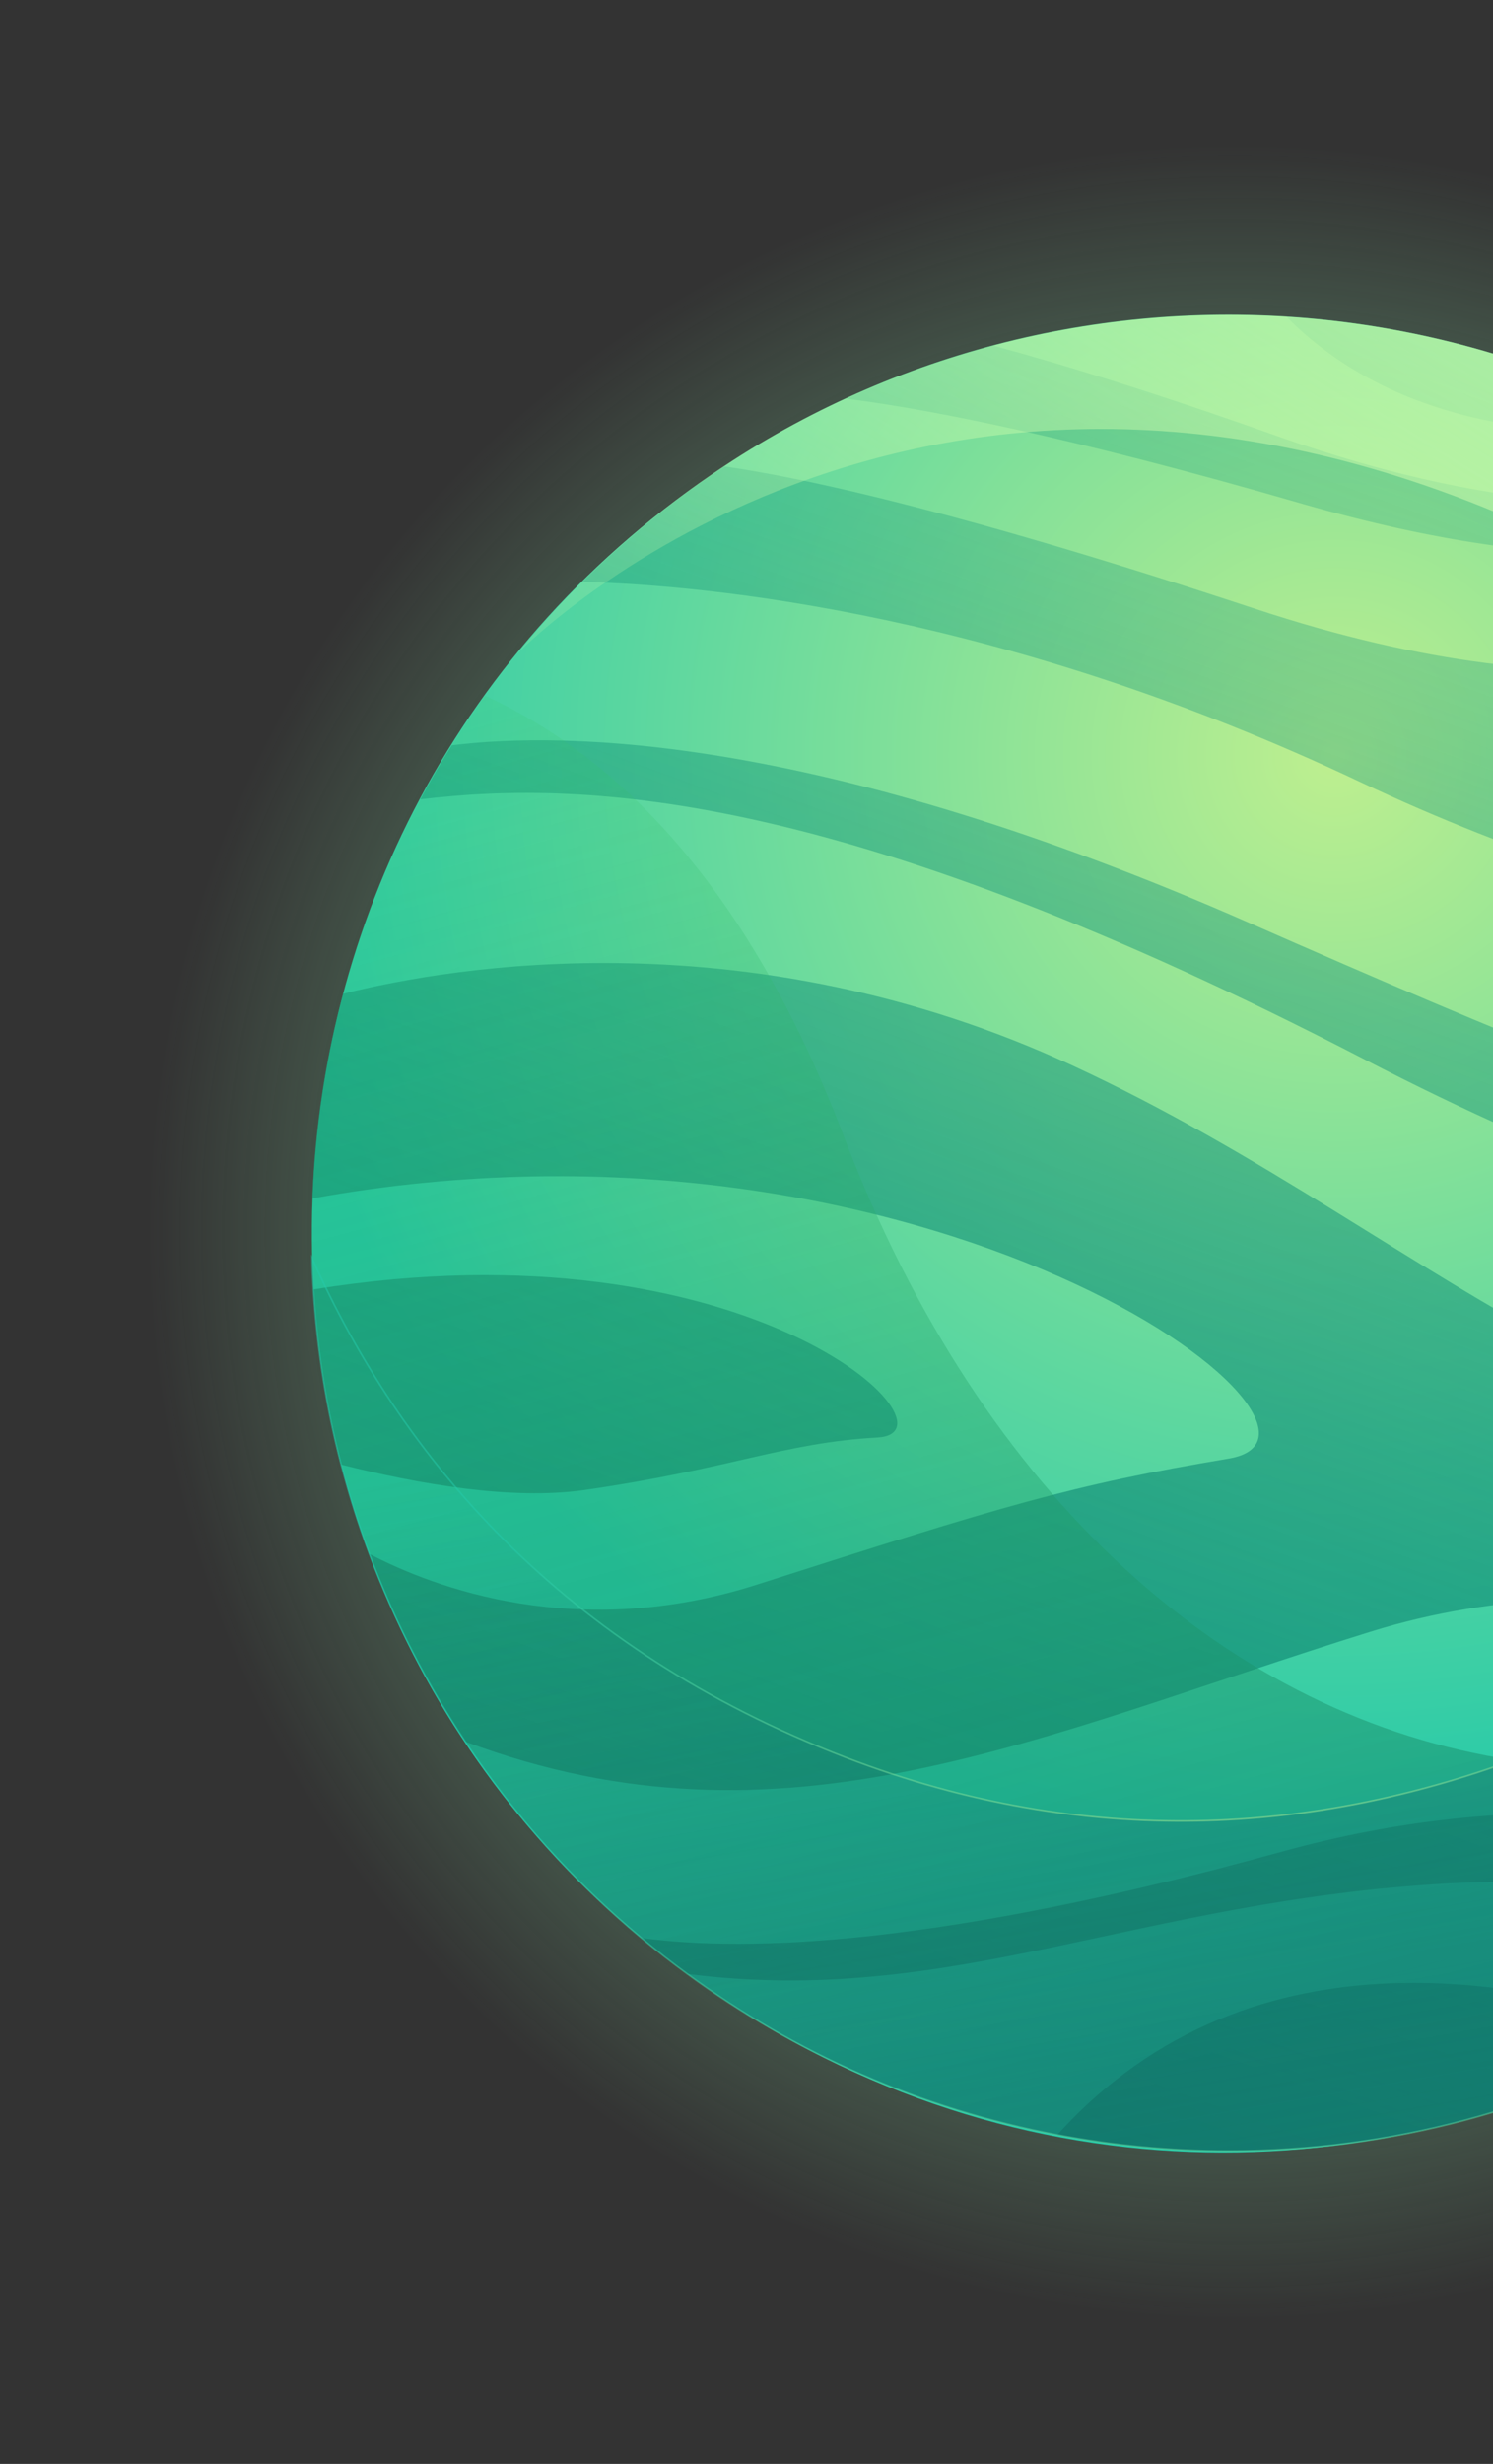 <svg width="896" height="1478" viewBox="0 0 896 1478" fill="none" xmlns="http://www.w3.org/2000/svg">
<rect x="0" y="0" width="896" height="1478" fill="#333333" stroke="none"/>
<path d="M668.599 3.659C96.088 57.957 -212.078 740.045 167.188 1205.84C342.381 1421.93 635.004 1528.82 923.516 1454.45C1078.05 1414.61 1211.63 1326.18 1306.89 1211.06C1722.56 711.039 1330.96 -59.572 668.599 3.659Z" fill="url(#paint0_radial_269_56)"/>
<path d="M412.48 1184.06C103.811 958.542 113.439 491.538 434.542 279.666C652.455 135.339 947.785 164.044 1133.91 357.75C1219.55 446.775 1275.11 564.304 1285.74 693.977C1325.15 1164.89 790.744 1461.58 412.48 1184.06Z" fill="url(#paint1_radial_269_56)"/>
<path d="M1262.97 575.944C1175.62 575.643 1009.46 560.387 816.014 468.954C602.212 367.885 425.214 351.024 349.501 349.016C375.475 323.222 403.955 299.937 434.641 279.764C484.983 286.99 579.95 307.966 753.237 365.175C958.615 433.023 1076.75 393.478 1134.11 357.848C1192.57 418.67 1237.3 493.042 1262.97 575.944Z" fill="url(#paint2_linear_269_56)"/>
<path d="M1086.17 313.59C1038.24 332.66 943.971 349.12 781.414 302.148C639.114 260.998 554.777 245.04 507.544 239.119C535.823 226.071 565.306 215.432 595.892 207.302C637.409 218.443 692.564 235.405 765.67 261.299C910.778 312.687 1003.64 305.762 1056.19 290.707C1066.52 297.933 1076.54 305.561 1086.17 313.59Z" fill="url(#paint3_linear_269_56)"/>
<path d="M1003.14 257.182C948.19 262.602 842.693 261.598 771.994 189.937C855.429 195.056 933.849 218.842 1003.14 257.182Z" fill="url(#paint4_linear_269_56)"/>
<path d="M1287.74 739.542C1287.74 746.869 1287.54 754.195 1287.34 761.522C1213.83 769.953 1062.81 761.823 819.222 635.663C511.155 476.181 355.618 467.148 252.227 479.493C258.144 468.453 264.361 457.614 271.08 447.075C339.874 438.544 493.706 440.953 750.127 553.764C1067.02 693.173 1168 723.383 1285.93 693.775C1287.04 708.93 1287.74 724.186 1287.74 739.542Z" fill="url(#paint5_linear_269_56)"/>
<path d="M643.027 638.873C450.184 549.848 272.885 579.355 205.897 596.117C195.267 635.46 188.949 676.51 187.445 718.864C558.088 651.719 829.551 859.578 737.392 874.934C643.027 890.691 602.212 903.237 454.396 950.509C346.493 985.035 260.25 952.316 221.742 932.142C236.583 972.088 255.938 1009.83 279.303 1044.75C470.642 1116.31 623.572 1040.64 822.431 978.812C976.966 930.737 1127.39 981.221 1210.92 1020.56C1239 973.292 1260.16 921.403 1273.2 866.402C1005.25 915.682 869.865 743.554 643.027 638.873Z" fill="url(#paint6_linear_269_56)"/>
<path d="M526.702 862.289C470.143 865.4 438.654 881.157 350.607 893.803C307.185 900.026 250.826 890.19 204.797 878.548C195.972 844.724 190.356 809.496 188.15 773.465C449.686 731.11 579.952 859.278 526.702 862.289Z" fill="url(#paint7_linear_269_56)"/>
<path d="M1133.81 1121.54C1120.97 1134.88 1107.53 1147.53 1093.39 1159.47C1026.31 1138.5 950.292 1125.35 869.365 1129.77C682.74 1140 571.026 1204.34 412.379 1184.06C402.953 1177.14 393.727 1170.01 384.802 1162.48C449.584 1171.22 565.911 1167 768.681 1110.9C911.082 1071.55 1034.53 1086.71 1133.81 1121.54Z" fill="url(#paint8_linear_269_56)"/>
<path d="M1007.35 1219.59C927.627 1264.56 835.468 1290.25 737.392 1290.25C702.193 1290.25 667.797 1286.94 634.503 1280.62C752.635 1149.64 924.82 1189.48 1007.35 1219.59Z" fill="url(#paint9_linear_269_56)"/>
<path opacity="0.55" d="M1233.59 977.911C1226.57 992.464 1218.95 1006.62 1210.82 1020.47C1189.06 1057.1 1163.19 1091.02 1133.81 1121.53C1120.97 1134.88 1107.53 1147.53 1093.39 1159.47C1066.72 1182.16 1037.94 1202.33 1007.25 1219.59C927.527 1264.56 835.368 1290.25 737.292 1290.25C702.093 1290.25 667.697 1286.94 634.403 1280.62C552.573 1265.16 477.161 1231.54 412.479 1184.06C403.052 1177.14 393.826 1170.01 384.901 1162.48C344.287 1128.56 308.587 1088.92 279.204 1044.65C255.938 1009.73 236.584 971.989 221.642 932.044C215.124 914.58 209.508 896.715 204.694 878.448C195.869 844.625 190.254 809.396 188.048 773.365C187.646 767.142 187.346 760.92 187.245 754.697C187.045 749.679 187.045 744.56 187.045 739.542C187.045 732.616 187.145 725.691 187.446 718.766C189.05 676.512 195.368 635.362 205.898 596.018C216.929 555.069 232.473 516.127 252.128 479.493C258.044 468.453 264.262 457.613 270.981 447.075C277.399 436.938 284.017 427.002 291.037 417.266C368.655 452.996 448.279 529.275 506.242 681.229C589.477 899.425 738.797 1030.4 907.972 1055.8C1012.57 1071.65 1124.78 1047.06 1233.59 977.911Z" fill="url(#paint10_linear_269_56)"/>
<path opacity="0.5" d="M1286.04 782.899C1283.83 811.303 1279.42 839.205 1273 866.304C1263.78 905.246 1250.54 942.682 1233.59 977.911C1226.57 992.464 1218.95 1006.62 1210.83 1020.47C1189.07 1057.1 1163.19 1091.02 1133.81 1121.53C1120.97 1134.88 1107.54 1147.53 1093.4 1159.47C1066.72 1182.16 1037.94 1202.33 1007.25 1219.59C927.53 1264.56 835.371 1290.25 737.295 1290.25C702.096 1290.25 667.699 1286.94 634.405 1280.61C552.575 1265.16 477.163 1231.54 412.481 1184.06C403.055 1177.14 393.829 1170.01 384.904 1162.48C344.289 1128.56 308.589 1088.92 279.206 1044.65C255.941 1009.73 236.587 971.989 221.644 932.043C215.126 914.58 209.51 896.715 204.697 878.448C195.872 844.625 190.256 809.396 188.05 773.365C187.649 767.142 187.348 760.919 187.248 754.697C240.498 873.731 336.768 988.65 507.749 1054.29C653.86 1110.29 789.542 1099.05 907.875 1055.9C1075.45 995.073 1208.12 870.619 1286.04 782.899Z" fill="url(#paint11_linear_269_56)" stroke="url(#paint12_radial_269_56)" stroke-miterlimit="10"/>
<path d="M1286.14 781.694C1285.94 770.051 1278.92 498.36 952.799 332.756C564.908 135.738 316.209 386.251 310.593 391.972C518.578 135.938 904.764 119.278 1133.91 357.848C1243.02 471.161 1297.97 624.42 1286.14 781.694Z" fill="url(#paint13_linear_269_56)"/>
<defs>
<radialGradient id="paint0_radial_269_56" cx="0" cy="0" r="1" gradientUnits="userSpaceOnUse" gradientTransform="translate(739.007 738.988) scale(648.059 648.602)">
<stop stop-color="#77E5B5"/>
<stop offset="1" stop-color="#95F6B0" stop-opacity="0"/>
</radialGradient>
<radialGradient id="paint1_radial_269_56" cx="0" cy="0" r="1" gradientUnits="userSpaceOnUse" gradientTransform="translate(800.437 453.342) scale(650.762 651.308)">
<stop stop-color="#BEEF8F"/>
<stop offset="1" stop-color="#24C9A9"/>
</radialGradient>
<linearGradient id="paint2_linear_269_56" x1="473.236" y1="1380.59" x2="936.165" y2="106.247" gradientUnits="userSpaceOnUse">
<stop stop-color="#138677"/>
<stop offset="1" stop-color="#139B77" stop-opacity="0.1"/>
</linearGradient>
<linearGradient id="paint3_linear_269_56" x1="405.319" y1="1355.93" x2="868.251" y2="81.576" gradientUnits="userSpaceOnUse">
<stop stop-color="#138677"/>
<stop offset="1" stop-color="#139B77" stop-opacity="0.1"/>
</linearGradient>
<linearGradient id="paint4_linear_269_56" x1="468.518" y1="1378.87" x2="931.442" y2="104.53" gradientUnits="userSpaceOnUse">
<stop stop-color="#138677"/>
<stop offset="1" stop-color="#139B77" stop-opacity="0.1"/>
</linearGradient>
<linearGradient id="paint5_linear_269_56" x1="491.643" y1="1387.29" x2="954.573" y2="112.933" gradientUnits="userSpaceOnUse">
<stop stop-color="#138677"/>
<stop offset="1" stop-color="#139B77" stop-opacity="0.1"/>
</linearGradient>
<linearGradient id="paint6_linear_269_56" x1="502.156" y1="1391.1" x2="965.085" y2="116.751" gradientUnits="userSpaceOnUse">
<stop stop-color="#138677"/>
<stop offset="1" stop-color="#139B77" stop-opacity="0.1"/>
</linearGradient>
<linearGradient id="paint7_linear_269_56" x1="194.631" y1="1279.39" x2="657.559" y2="5.037" gradientUnits="userSpaceOnUse">
<stop stop-color="#138677"/>
<stop offset="1" stop-color="#139B77" stop-opacity="0.1"/>
</linearGradient>
<linearGradient id="paint8_linear_269_56" x1="649.614" y1="1444.67" x2="1112.54" y2="170.321" gradientUnits="userSpaceOnUse">
<stop stop-color="#138677"/>
<stop offset="1" stop-color="#139B77" stop-opacity="0.1"/>
</linearGradient>
<linearGradient id="paint9_linear_269_56" x1="738.625" y1="1477.01" x2="1201.55" y2="202.655" gradientUnits="userSpaceOnUse">
<stop stop-color="#138677"/>
<stop offset="1" stop-color="#139B77" stop-opacity="0.1"/>
</linearGradient>
<linearGradient id="paint10_linear_269_56" x1="798.554" y1="1218.2" x2="515.119" y2="184.53" gradientUnits="userSpaceOnUse">
<stop stop-color="#127F6A"/>
<stop offset="1" stop-color="#3DD565" stop-opacity="0.1"/>
</linearGradient>
<linearGradient id="paint11_linear_269_56" x1="825.782" y1="1304.67" x2="739.224" y2="801.28" gradientUnits="userSpaceOnUse">
<stop stop-color="#126D6A"/>
<stop offset="1" stop-color="#12656A" stop-opacity="0"/>
</linearGradient>
<radialGradient id="paint12_radial_269_56" cx="0" cy="0" r="1" gradientUnits="userSpaceOnUse" gradientTransform="translate(736.941 1012.57) scale(440.518 440.887)">
<stop stop-color="#BEEF8F"/>
<stop offset="1" stop-color="#24C9A9"/>
</radialGradient>
<linearGradient id="paint13_linear_269_56" x1="1213.53" y1="-76.614" x2="675.118" y2="782.242" gradientUnits="userSpaceOnUse">
<stop stop-color="#D4FFAE"/>
<stop offset="1" stop-color="#D4FFAE" stop-opacity="0"/>
</linearGradient>
</defs>
</svg>
